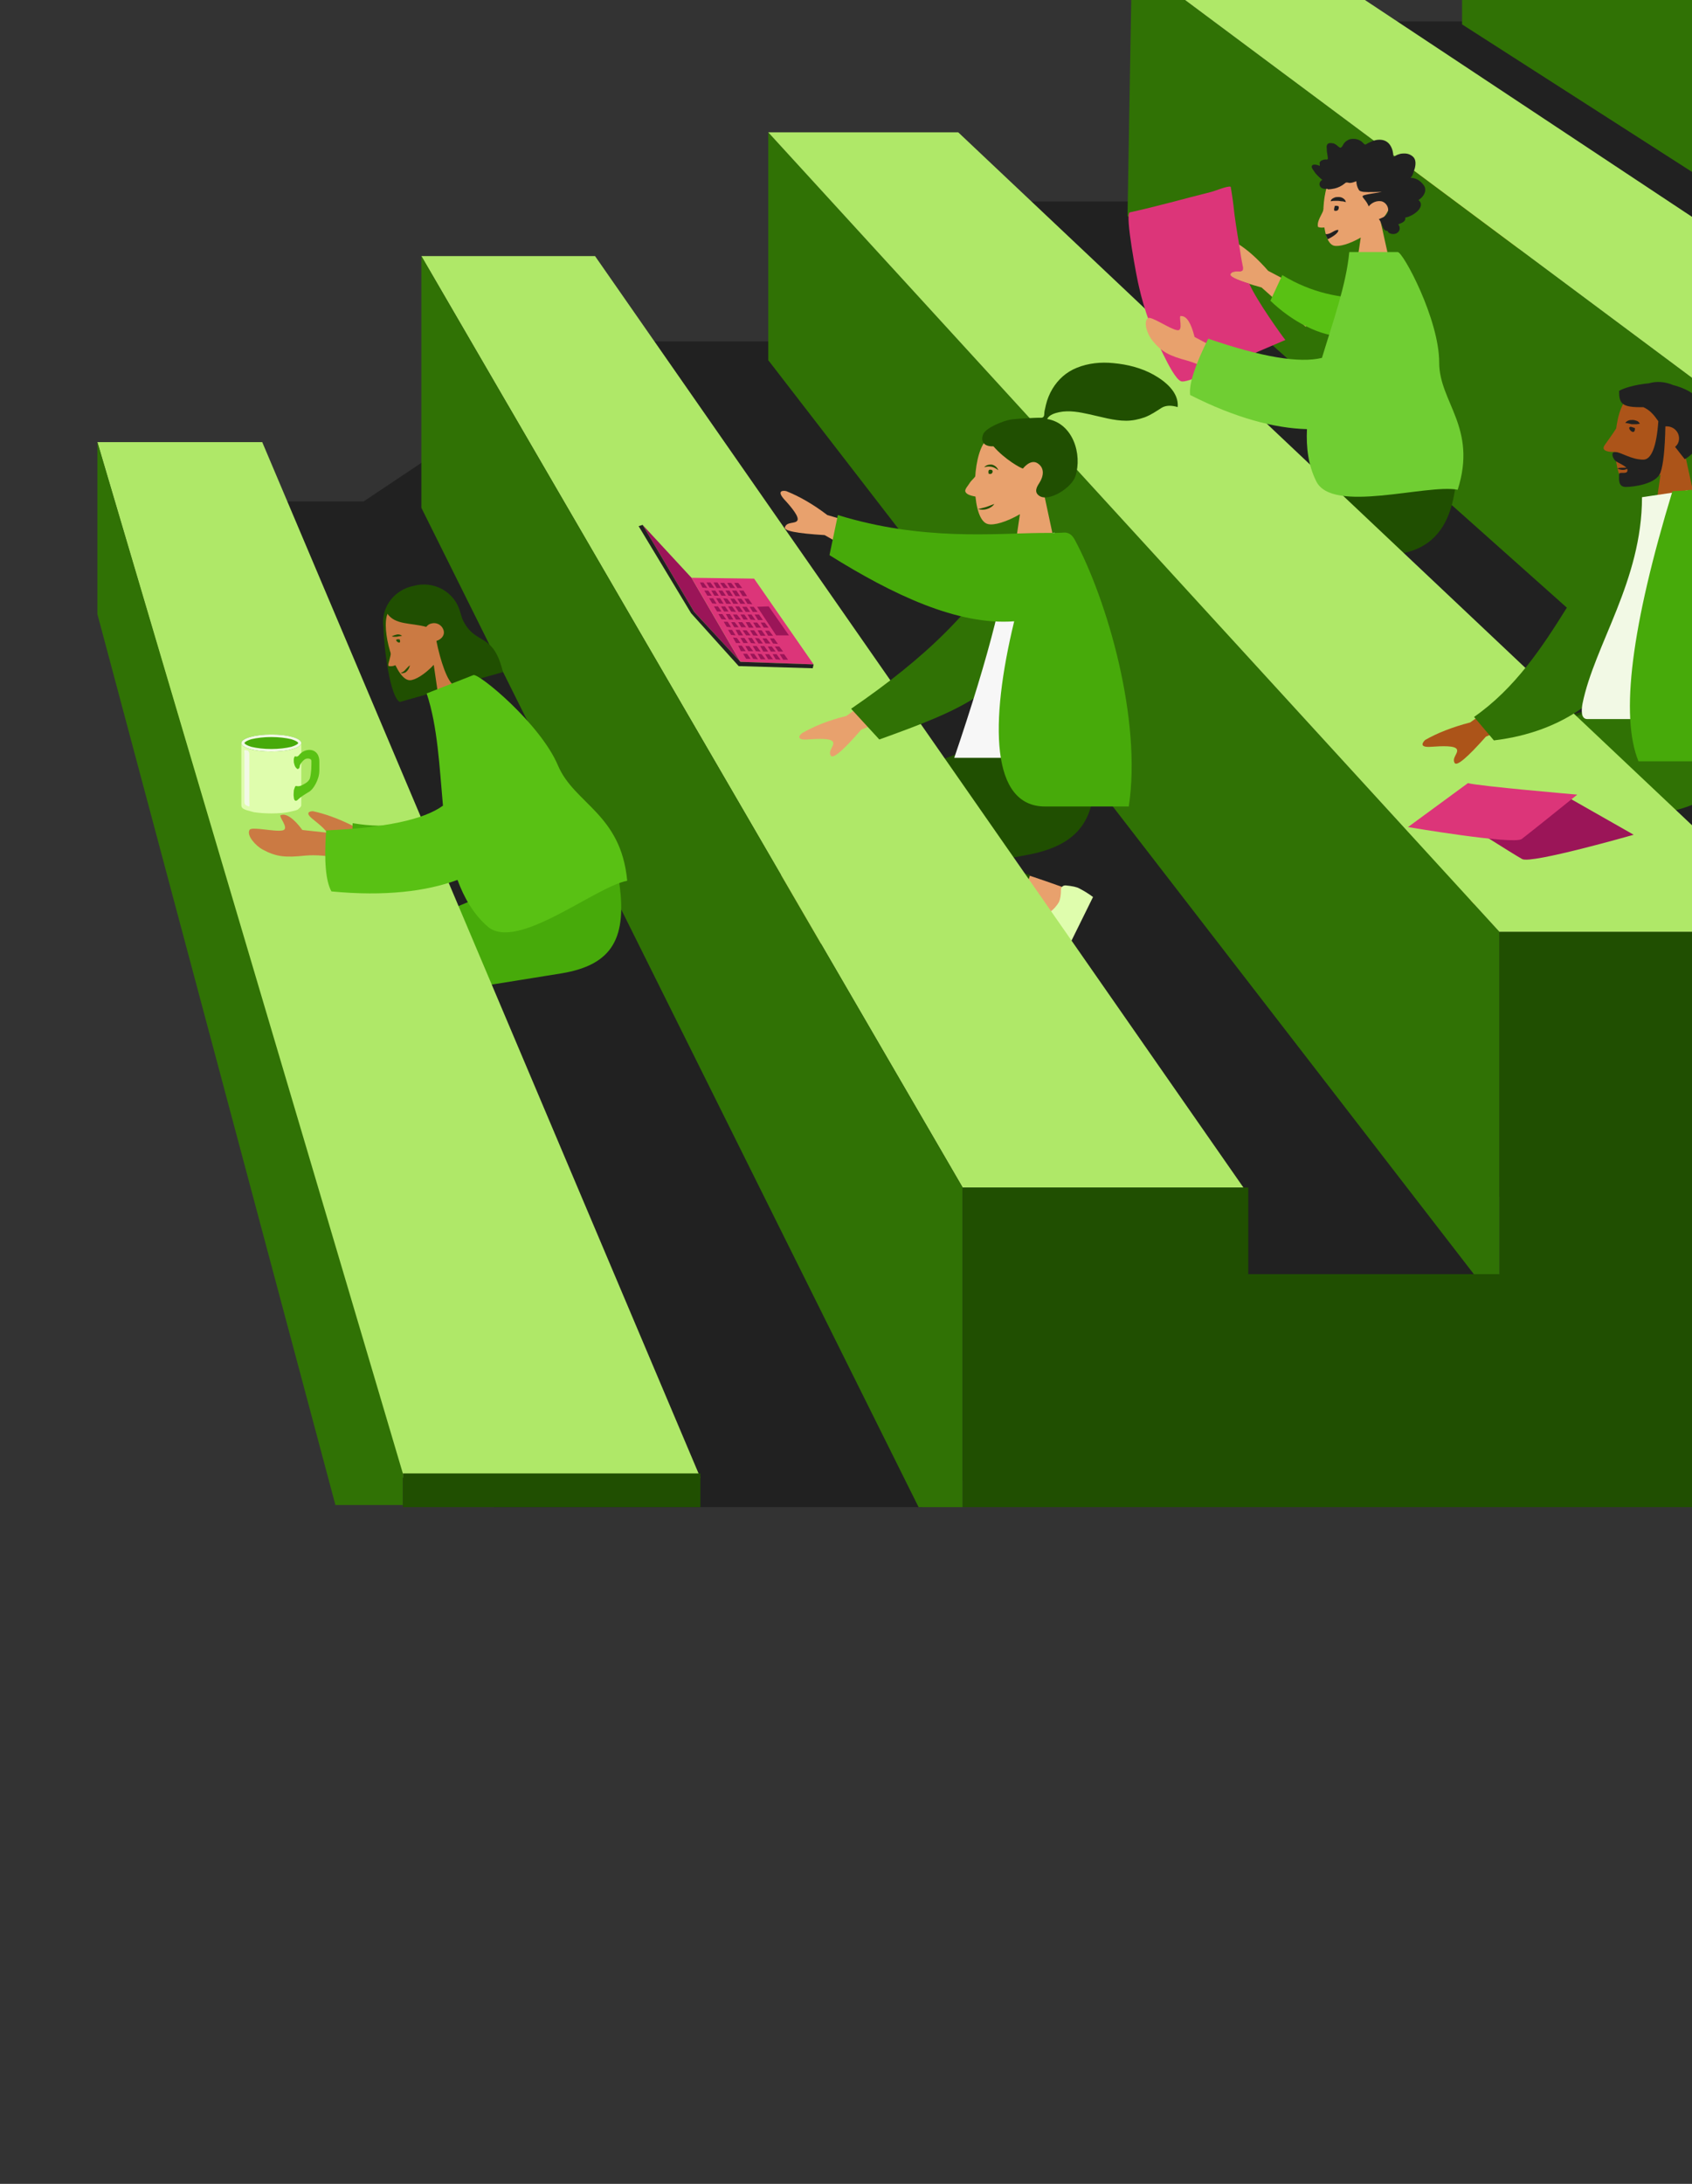 <svg height="320" viewBox="0 0 248 320" width="248" xmlns="http://www.w3.org/2000/svg"><rect x="0" y="0" width="248" height="320" fill="#333333" stroke="none"/><g fill="none" transform="translate(14.273 -31)"><path d="m340.742 55.796-102.325-49.169h-9.316l-22.419 27.51h-24.162l-24.874 26.384h-28.427l-27.846 20.507h-27.264l-35.081 23.446h-25.455l44.514 147.364h62.862l.776-3.439 38.053-3.501.194-23.883h42.059v-14.63h39.216v-21.258h47.163v-19.131h33.919v-24.634h18.413z" fill="#212121"/><g transform="translate(200.025)"><path d="m0 34.575v-34.575l140.713 72.713-.323 51.893z" fill="#307205"/><path d="m0 0h26.682l114.031 53.644v19.069z" fill="#afe868"/></g><path d="m196.149 52.144c-1.809-1.063-4.845.313-4.845 1.813 0 4.502 4.264 25.697 4.457 27.009.194 1.313 2.585 1.688 2.714 0 .194-2.688.646-12.004.194-16.256-.194-1.751-.323-3.439-.517-5.002 2.197 3.876 5.685 9.441 10.337 16.693l2.52-1.125c-2.003-6.315-3.618-10.816-4.91-13.38-2.197-4.439-4.2-8.253-5.04-9.628-1.292-2.188-3.682-1.438-4.91-.125z" fill="#ac5419"/><path d="m226.903 110.164c4.781-5.689 8.012-9.879 9.756-12.567 2.907-4.689 5.298-8.816 6.008-10.441 1.809-3.814-4.134-5.564-5.427-3.814-2.002 2.688-6.331 11.129-12.921 25.259z" fill="#ac5419"/><g transform="translate(150.989 25.196)"><path d="m0 37.451.646-37.451 136.773 101.911v58.021z" fill="#307205"/><path d="m.65 0h25.391l153.764 101.911h-42.382z" fill="#afe868"/></g><path d="m198.859 134.484c-2.067-1.188-5.491.313-5.491 2.063 0 5.127 4.845 29.198 5.104 30.699.258 1.5 2.972 1.938 3.101 0 .258-3.064.71-13.63.258-18.507-.194-2-.387-3.939-.581-5.627 2.519 4.439 6.46 10.754 11.694 18.944l2.842-1.25c-2.261-7.19-4.134-12.254-5.556-15.255-2.455-5.065-4.781-9.441-5.75-10.942-1.55-2.376-4.199-1.563-5.621-.125z" fill="#ac5419"/><path d="m156.682 108.136c0 6.44 3.166 21.383 3.166 22.758h6.784c-.969-13.318-1.357-20.07-1.034-20.258.452-.188 17.702 1.688 22.871 1.688 7.494 0 10.596-4.564 10.789-13.005h-14.795c-3.036.313-18.736 3.376-24.55 4.439-2.52.5-3.231 2.626-3.231 4.377z" fill="#204f01"/><path d="m206.89 145.305 19.317-9.504v-2.063h-2.326c-18.736 4.627-28.233 7.565-28.685 8.878v.063.062c-3.683 4.939-5.944 29.01-6.655 30.823l7.107 1.001c2.714-9.754 11.436-16.569 11.177-28.198.065-.437.065-.75.065-1.062z" fill="#204f01"/><path d="m224.594 150.994c1.744-.313 3.424-.626 4.781-.876 8.98-1.5 11.629-6.189 10.078-16.38h-16.604c-2.713.75-16.797 6.439-24.098 9.503-4.845 2.001-3.295 9.253-.581 11.129 0 .125.064.187.129.25 14.73 5.939 26.359 2.813 30.3 3.814l1.809-5.502z" fill="#307205"/><g transform="translate(98.334 50.392)"><path d="m0 33.387v-33.387l107.183 117.166v55.019z" fill="#307205"/><path d="m0 0h27.846l124.109 117.166h-44.772z" fill="#afe868"/></g><g transform="translate(95.095 140.293)"><path d="m0 46.017c3.166-18.882 5.815-31.386 7.366-35.2 1.033-2.501 8.592-2.188 7.688 2.813-.388 2.126-1.809 7.816-3.747 14.255-1.099 3.752-3.877 10.942-7.689 19.132zm46.97-21.258c-1.357-.187-17.057-1.75-28.169-3.313-4.458-.626-2.067-8.691 2.584-7.816 1.551.313 3.231.626 4.91.938 5.944 1.188 18.219 5.377 21.773 6.753 2.196.812.775 3.688-1.098 3.438z" fill="#e8a16d"/><path d="m35.985 16.944c1.744-.313 3.359-.626 4.716-.876 8.851-1.5 11.435-6.064 9.885-16.068h-16.346c-2.649.75-16.539 6.377-23.71 9.378-4.781 2.001-3.231 9.129-.582 10.942 0 .125.065.187.129.25 14.472 5.814 25.972 2.751 29.784 3.751l1.744-5.377z" fill="#204f01"/><path d="m46.835 20.446c.979.101 1.613.224 2.016.456.49.26 1.181.637 1.987 1.24-.29.556-2.662 5.45-7.263 14.68-1.469-.222-2.102-.766-1.783-1.686.289-.836.55-1.588.753-2.174l.218-8.296c0-.14.144-.278.288-.275l1.326.079c.779-.576 1.213-1.129 1.473-1.601.174-.362.29-.977.292-1.818.029-.364.26-.612.693-.605-.058.027-.058.027 0 0z" fill="#dffdad"/></g><g transform="translate(47.489 68.524)"><path d="m0 0h25.455l95.036 136.485h-41.154z" fill="#afe868"/><path d="m79.337 183.314v-46.829l-79.337-136.485v36.888l72.876 146.426z" fill="#307205"/></g><path d="m52.464 176.125c7.753-1.25 12.921-2.063 15.57-2.501 7.494-1.25 9.691-5.189 8.399-13.692h-13.826c-1.809.5-9.497 3.689-22.935 9.503-2.39 1.188-1.938 4.564-1.551 5.752 0 .063 4.07 6.815 12.211 20.32l11.306-6.94-9.239-11.504c-.194-.563-.194-.813.065-.938z" fill="#47aa0a"/><g transform="translate(0 95.784)"><path d="m0 0h24.163l64.219 151.741h-43.61z" fill="#afe868"/><path d="m44.773 155.743v-4.627l-44.773-151.116v25.196l34.888 130.546z" fill="#307205"/></g><g transform="translate(21.102 138.625)"><path d="m8.787 10.316c0-.188 0-.375 0-.563 0-.25 0-.437 0-.688 0-.625 0-1.25 0-1.875 0-.75 0-1.438 0-2.188 0-.688 0-1.376 0-2.001 0-.438 0-.938 0-1.376v-.312h-8.787v.687 1.751 2.251 2.188 1.688.5c0 .438.388.563.711.688.388.125.711.188 1.098.313.84.125 1.68.187 2.584.187 1.034 0 2.067-.062 3.036-.312.259-.063.582-.125.84-.25.258-.25.517-.376.517-.688z" fill="#dffdad"/><path d="m4.393 2.501c2.426 0 4.393-.56 4.393-1.251 0-.69-1.967-1.25-4.393-1.25-2.426 0-4.393.56-4.393 1.25 0 .691 1.967 1.251 4.393 1.251z" fill="#47aa0a"/><path d="m4.393.375c1.098 0 2.132.125 2.907.312.84.251 1.034.501 1.034.563 0 .063-.194.313-1.034.563-.775.187-1.809.312-2.907.312-1.098 0-2.132-.125-2.907-.312-.84-.25-1.034-.5-1.034-.563 0-.062.194-.312 1.034-.563.775-.187 1.809-.312 2.907-.312zm0-.375c-2.39 0-4.393.562-4.393 1.25s1.938 1.251 4.393 1.251c2.455 0 4.393-.563 4.393-1.251s-1.938-1.25-4.393-1.25z" fill="#f2f9e5"/><path d="m.969 2.376c-.194-.063-.388-.125-.517-.063-.065.063 0 .313 0 .438v.563 2.688 3.876c0 .125 0 .188.065.313.065.188.452.313.646.375.065-.312 0-.625 0-.938 0-.312 0-.625 0-.938 0-.687 0-1.312 0-2 0-1.313 0-2.626 0-3.939-.065-.25-.129-.313-.194-.375z" fill="#f2f9e5"/><path d="m8.268 3.188c.129-.063.194-.188.258-.25.646-.751 1.938-1.001 2.584-.125.258.375.323.75.323 1.188v1.25c0 .688-.194 1.313-.517 1.938-.258.5-.646 1.063-1.163 1.313-.517.313-1.034.625-1.486 1.063-.065.063-.129.125-.194.125-.323.125-.388-.375-.388-.563-.065-.25 0-.562 0-.812 0-.188.065-.313.129-.501 0-.062.065-.187.129-.25.065-.062.065 0 .194 0 .388.063.646-.062.969-.25.388-.187.904-.563.969-1 .194-.813.194-1.626.194-2.439 0-.437-.775-.437-1.034-.187-.258.187-.517.5-.646.813-.065.187 0 .375-.194.5-.065 0-.065.062-.129.062s-.129-.062-.194-.125c-.194-.187-.258-.375-.323-.625-.065-.187-.065-.375-.065-.5 0-.188 0-.5.194-.625.194.062.259.062.388 0z" fill="#59c114"/></g><g transform="translate(41.879 116.644)"><path d="m.057 6.211c.065 3.251.969 10.254 2.39 11.004l7.107-2.001s0 0 0-.062c2.52-1 3.941-3.751 3.166-6.377l-1.486-4.939c-.84-2.813-3.877-4.439-6.784-3.626l-.517.125c-2.649.813-4.264 3.314-3.877 5.877z" fill="#204f01"/><path d="m9.62 8.65c.711-1.563 1.034-3.376.388-5.064-1.874-4.939-8.787-1.813-9.497 1.125-.646 2.939 1.486 9.379 3.424 9.316.775 0 2.197-.875 3.489-2.251l1.034 7.065 5.879-1.625z" fill="#cb7a43"/><path d="m7.811 8.274c.581 2.876 1.615 6.064 2.649 6.565l7.107-2.001c-1.615-6.752-4.652-3.126-6.525-9.316-.323-.188-.582-.313-.904-.438l-.065-.188c-1.938-2.063-3.876-2.876-5.75-2.313-2.843.813-3.359 2.313-3.747 3.626 1.163 1.751 3.424 1.375 5.75 2.001.194-.25.452-.438.775-.5.711-.188 1.486.188 1.744.938.258.75-.258 1.375-1.034 1.626.065-.063 0 0 0 0z" fill="#204f01"/><path d="m1.157 9.4c.065.75-.194 1.5-.388 2.251v.25c.065.063.065.063.129.063.452.062.904-.063 1.227-.375" fill="#cb7a43"/><g fill="#204f01"><path d="m2.188 8.024c-.84 0 .581 1.063.258.062-.065-.062-.129-.062-.258-.062z"/><path d="m2.574 12.963c.323-.126.517-.251.711-.501.194-.188.388-.438.646-.625-.065.313-.194.625-.452.875-.129.125-.259.251-.452.251-.129.062-.323.062-.452 0z"/><path d="m1.282 7.588c.258-.125.452-.188.711-.25.258-.062.581 0 .775.188-.258.063-.517.063-.711.125-.194 0-.517.062-.775-.062z"/></g></g><g transform="translate(22.204 129.911)"><path d="m23.93 27.832-8.528-3.063c-3.618.437-5.427.375-5.298-.125.194-.751 1.228-.626 1.421-1.126.194-.5-1.034-1.5-2.197-2.438-1.163-.938-.388-1.126.065-1.126 1.744.376 3.683 1.063 5.815 2.126l10.466 1.126z" fill="#cb7a43"/><path d="m13.786 26.957c-2.132-.5-3.941-.625-5.491-.5-2.972.313-4.264.188-6.267-.875-1.034-.563-2.39-2.064-1.938-2.876.258-.563 3.683.312 4.846.062s-.84-2.251-.194-2.251c.711-.25 1.809.438 3.101 2.189l4.587.5z" fill="#cb7a43"/><path d="m27.872 26.769c-3.553 1.501-8.657.813-12.792-.813l.129-4.251c5.362.938 9.626-.063 12.598-1.188 2.907 1.125 2.843 5.064.065 6.252z" fill="#47aa0a"/><path d="m26.059 2.698 6.848-2.688c.775-.313 9.82 7.127 12.404 13.255 2.39 5.627 9.239 7.065 10.143 16.88-4.781.938-16.216 10.442-20.48 6.69-2.067-1.813-3.424-4.189-4.393-6.815-4.587 1.689-10.66 2.439-18.477 1.688-.84-1.5-1.098-4.501-.775-8.94 8.593-.375 14.278-1.563 17.121-3.626-.517-5.69-.775-11.629-2.39-16.444z" fill="#59c114"/></g><g transform="translate(127.2 84.142)"><path d="m11.572 19.326c1.357-1.563 2.326-3.501 2.132-5.627-.452-6.19-9.368-4.814-11.112-1.688-1.745 3.126-1.551 11.066.71 11.629.905.25 2.778-.313 4.717-1.438l-1.228 8.315h7.171z" fill="#e8a16d"/><path d="m31.144 6.508c-.84-.25-1.68-.313-2.39.125-.776.5-1.486 1-2.455 1.375-.905.313-1.809.5-2.714.5-1.809 0-3.618-.563-5.362-.938-1.422-.313-2.972-.625-4.458-.313-.582.125-1.486.375-1.744 1 3.747.625 5.168 5.127 4.134 8.378-.581 1.751-3.941 3.814-5.297 2.876-.84-.563-.323-1.375 0-1.876.646-1.0.839-2.251-.323-2.939-1.034-.563-2.068.813-2.068.813-.258 0-2.649-1.313-4.329-3.251-1.615.062-1.873-.938-1.485-1.813.387-.875 2.842-1.938 4.134-2.126.969-.125 3.489-.25 3.941-.25.323 0 .646.062.776-.188.129-.188.064-.563.129-.813.065-.313.129-.563.194-.875.193-.813.517-1.625.969-2.376.84-1.375 2.003-2.438 3.553-3.063 1.68-.688 3.554-.875 5.363-.688 2.067.188 4.07.688 5.879 1.688 1.68.938 3.747 2.563 3.553 4.752z" fill="#204f01"/><path d="m1.684 16.262c-.129.5-.71.875-1.033 1.375-.129.25-.711.875-.646 1.188.129.688 1.679.813 2.067.875" fill="#e8a16d"/><g fill="#204f01"><path d="m3.818 15.698c-.452-.125-.452.25-.388.563.582.25.776-.5.388-.563z"/><path d="m2.783 15.323c.258-.313.71-.438 1.163-.375.452.125.775.438.904.813-.323-.25-.646-.438-.969-.5-.323-.063-.711-.063-1.098.062z"/><path d="m1.877 21.452c.452-.125.84-.188 1.227-.313.388-.125.775-.313 1.163-.438-.258.375-.646.625-1.098.75-.388.125-.84.125-1.292 0z"/></g></g><g transform="translate(100.133 102.923)"><path d="m15.25 11.486-8.786-5.002c-4.135-.25-6.073-.625-5.815-1.188.323-.813 1.486-.438 1.809-.938s-.775-1.876-1.938-3.126c-1.098-1.25-.194-1.313.323-1.188 1.874.75 3.877 1.876 6.009 3.501l11.306 3.314zm6.009 19.694-9.433 3.814c-2.649 3.064-4.134 4.314-4.457 3.814-.453-.75.581-1.438.323-2.001-.259-.563-2.003-.5-3.748-.375-1.679.125-1.227-.625-.775-.938 1.744-1 3.876-1.875 6.461-2.501l9.561-6.752z" fill="#e8a16d"/><path d="m33.923 7.923c-5.169 9.378-12.728 16.568-23.582 24.008l4.135 4.502c12.146-4.377 18.542-7.003 21.708-15.881.775-2.251 1.357-9.316 1.809-13.005z" fill="#307205"/><path d="m48.46 39.121h-23c5.234-15.381 7.882-25.947 8.012-31.699 0-.313.581-.813.839-.75 1.809.5 3.748.313 5.815-.563 5.362 8.503 7.236 19.007 8.334 33.012z" fill="#f7f7f7"/><path d="m38.056 6.173c-6.589.062-17.314 1.188-29.654-2.626l-1.228 5.877c9.304 5.815 18.801 10.316 27.071 9.691-3.618 14.943-3.425 27.135 4.522 27.135h12.275c1.939-12.692-3.165-30.261-7.946-39.139-.194-.313-.582-1-1.486-1-.775.062-1.938.062-3.554.062z" fill="#47aa0a"/></g><g transform="translate(177.985 51.343)"><path d="m10.095 12.09c1.163-1.313 1.938-2.876 1.809-4.689-.388-5.189-7.817-4.001-9.239-1.438-1.421 2.563-1.292 9.191.582 9.691.775.188 2.325-.25 3.941-1.188l-1.034 6.94h6.009z" fill="#e8a16d"/><path d="m14.49 5.713c.193-.188.323-.438.387-.688.065-.25.194-.5.259-.813.129-.563.129-1.188-.259-1.563-.323-.313-.775-.5-1.227-.5-.323 0-.582 0-.905.125-.258.063-.517.25-.775.375 0-.563-.129-1.188-.452-1.688s-.776-.75-1.293-.813c-.581-.062-1.098.062-1.615.313-.129.062-.258.125-.387.188-.13.062-.194.125-.323.188-.13 0-.194-.062-.259-.125-.129-.125-.194-.188-.323-.313-.517-.375-1.163-.5-1.809-.313-.258.125-.517.25-.711.5-.193.188-.258.563-.516.688-.13.062-.194 0-.259-.062-.129-.063-.258-.188-.387-.313-.194-.125-.388-.25-.582-.25-.323-.063-.775-.063-.84.375-.064.125 0 .313 0 .5 0 .188 0 .438.065.625 0 .188.064.313.064.5 0 .062.065.25 0 .313-.064.125-.258.062-.323.062-.193 0-.387.062-.516.125-.13.063-.259.125-.323.313-.065.062 0 .188 0 .25v.25c-.259-.125-1.099-.375-1.163.062-.065.125.064.313.129.438.129.188.258.375.387.563.323.375.646.688 1.034 1-.452.188-.581.75-.194 1.125.194.125.388.188.646.188.065 0 .194-.062.259 0 .064 0 .064.062.129.062.323 0 .646-.062.969-.125.517-.125 1.034-.375 1.486-.75.129-.125.194-.125.323-.125s.259.062.388.062c.323 0 .646-.125.969-.25 0 .375.129.875.323 1.188.129.313.452.313.711.375.904.062 1.809 0 2.713 0-.904.188-1.809.25-2.649.5-.387.125-.064.375.065.563.258.313.517.688.646 1.063.452-.563 1.163-.875 1.873-.75.776.188 1.293 1.188.776 1.876-.259.438-.776.563-1.163.75.323.313.387.813.581 1.188.065.188.259.438.453.5.064 0 .193 0 .258.062s.065.188.194.25c.387.25 1.033.25 1.356-.125.324-.313.259-.813 0-1.125.453-.188 1.163-.375 1.034-1.0.905-.063 3.166-1.501 1.938-2.563.646-.375 1.293-1.25.84-2.063-.581-.875-1.356-1.188-2.002-1.188z" fill="#212121"/><path d="m1.761 10.277c-.194.813-1.034 1.688-.84 2.626.388.188.905.063 1.357.063" fill="#e8a16d"/><g fill="#212121"><path d="m2.018 13.967c.775.062 1.227-.625 1.873-.625.13.5-1.162 1.188-1.55 1.375"/><path d="m3.376 9.902c-.065.187-.129.438-.065.625.517.125.711-.188.646-.625-.258-.125-.516-.125-.646 0"/><path d="m2.797 9.152c0-.25.258-.438.452-.5.194-.125.452-.125.711-.125.258 0 .452.062.646.188.194.125.388.313.388.563-.194-.062-.388-.125-.582-.125s-.323-.063-.517-.063-.323 0-.517 0c-.193 0-.323 0-.581.063z"/></g></g><g transform="translate(151.135 58.341)"><path d="m29.387 17.034-8.915-4.689c-1.486-1.688-2.908-3.001-4.394-3.939-.452-.188-1.227-.313-.517.938.711 1.25 1.422 2.563 1.034 2.938s-1.292-.125-1.744.5c-.259.438 1.292 1.063 4.651 2.001l6.461 5.752z" fill="#e8a16d"/><path d="m34.234 16.346c-3.101-.062-7.3-.688-11.694-3.376l-1.744 3.751c3.037 2.938 7.365 5.377 11.112 5.252 2.972-.062 4.458-3.564 2.326-5.627z" fill="#59c114"/><path d="m.187 3.779c4.005-.875 7.946-2.001 11.952-3.001.517-.125 2.455-.938 2.843-.75 0 0 .323 2.001.387 2.626.194 1.938.517 3.876.84 5.815.194 1.313.388 2.501.517 3.063 0 .125.065.25.065.313 0 .188 0 .313-.065.438-.388.375-1.292-.125-1.744.5-.259.313.71.813 2.713 1.438 1.098 2.501 4.91 7.815 5.298 8.253-3.037 1.313-6.138 2.626-9.174 3.876-.776.313-5.233 2.438-6.073 2.188-.776-.188-2.003-2.626-2.649-3.939-1.551-3.126-2.778-6.44-3.554-9.878-.258-.938-2.132-10.754-1.356-10.941z" fill="#dc3579"/><path d="m13.43 27.912c-1.68-1.188-3.23-1.938-4.716-2.376-2.778-.75-3.877-1.313-5.234-3.001-.71-.875-1.356-2.688-.646-3.251.453-.375 3.166 1.563 4.264 1.751 1.099.25.065-2.313.647-2.063.775 0 1.421 1 1.938 3.064l3.876 2.063z" fill="#e8a16d"/><path d="m28.353 25.099c-3.295.813-8.851-.125-16.669-2.813-1.938 3.876-2.842 6.627-2.649 8.253 6.655 3.376 12.405 4.877 17.121 5.002-.129 2.688.194 5.314 1.357 7.628 2.326 4.814 16.152.375 20.739 1.25 2.907-9.128-2.714-12.817-2.714-18.631 0-6.377-5.297-16.193-6.073-16.193h-7.107c-.452 4.814-2.39 10.191-4.005 15.505z" fill="#70ce33"/></g><path d="m215.616 147.874c-1.422.625-15.7 3.439-15.7 3.439s7.559 4.814 8.916 5.564c1.292.751 16.345-3.563 16.345-3.563z" fill="#9b1558"/><path d="m200.888 145.748c1.485.438 16.022 1.688 16.022 1.688s-6.978 5.627-8.14 6.503c-1.228.875-16.669-1.751-16.669-1.751z" fill="#dc3579"/><g transform="translate(79.332 107.909)"><path d="m7.75 7.753 7.171 12.317-6.783-7.315-7.559-12.755z" fill="#9b1558"/><path d="m7.752 7.753 9.174.125 8.722 12.567-10.724-.375z" fill="#dc3579"/><path d="m.582.001 7.559 12.755 6.784 7.315 10.724.375-.129.563-10.854-.313-6.977-7.753-7.689-12.755z" fill="#212121"/><g fill="#9b1558"><path d="m8.979 8.441h.517l.581.813-.711-.062z"/><path d="m11.108 9.254-.71-.062-.453-.75h.582z"/><path d="m12.078 9.254h-.646l-.452-.813h.581z"/><path d="m13.113 9.254h-.646l-.517-.75h.582z"/><path d="m14.146 9.254h-.711l-.452-.75h.581z"/><path d="m15.18 9.254h-.711l-.452-.75h.581z"/><path d="m9.624 9.629h.582l.516.75h-.646z"/><path d="m10.655 9.629h.581l.517.75h-.646z"/><path d="m11.691 9.629h.581l.517.75h-.646z"/><path d="m12.725 9.629h.581l.517.813-.646-.062z"/><path d="m13.693 9.629h.646l.517.813h-.646z"/><path d="m14.729 9.629h.646l.517.813h-.646z"/><path d="m10.335 10.754h.581l.517.813-.646-.062z"/><path d="m11.366 10.754h.581l.517.813-.646-.062z"/><path d="m12.403 10.754.581.063.581.75h-.71z"/><path d="m13.437 10.817h.581l.582.75h-.711z"/><path d="m14.47 10.817h.581l.582.75h-.711z"/><path d="m15.502 10.817h.582l.581.813-.711-.062z"/><path d="m11.043 11.943h.582l.517.75h-.646z"/><path d="m12.079 11.943h.581l.517.75h-.646z"/><path d="m13.111 11.943h.581l.582.813-.711-.062z"/><path d="m14.146 11.943h.582l.581.813h-.646z"/><path d="m15.181 12.005h.646l.517.75h-.646z"/><path d="m16.279 12.005h.581l.582.75h-.711z"/><path d="m11.691 13.067h.581l.581.813-.71-.062z"/><path d="m13.37 13.067.517.813h-.646l-.452-.813z"/><path d="m14.406 13.13.581.75h-.711l-.452-.75z"/><path d="m15.502 13.13.517.75h-.646l-.452-.75z"/><path d="m16.538 13.13.581.813-.711-.062-.452-.75z"/><path d="m17.636 13.13.581.813h-.711l-.516-.813z"/><path d="m13.111 15.381h.581l.517.813-.646-.062z"/><path d="m14.21 15.381h.582l.516.813h-.646z"/><path d="m15.243 15.443h.582l.581.75h-.646z"/><path d="m16.341 15.443h.582l.581.813-.711-.063z"/><path d="m17.439 15.443h.582l.581.813h-.711z"/><path d="m18.538 15.506h.582l.581.75h-.711z"/><path d="m12.466 14.193h.581l.517.813-.646-.062z"/><path d="m13.566 14.255h.517l.582.75h-.647z"/><path d="m14.597 14.255h.581l.582.75h-.711z"/><path d="m15.697 14.255h.582l.581.813h-.71z"/><path d="m16.793 14.318h.581l.582.75h-.711z"/><path d="m17.892 14.318h.582l.581.75h-.711z"/><path d="m13.825 16.506.582.062.516.75h-.646z"/><path d="m14.921 16.569h.581l.517.75h-.646z"/><path d="m16.018 16.569h.581l.517.813-.646-.062z"/><path d="m17.052 16.569.581.062.582.75h-.646z"/><path d="m18.151 16.632h.582l.581.75h-.711z"/><path d="m19.25 16.632h.582l.581.813-.711-.062z"/><path d="m14.597 17.694h.517l.581.813h-.71z"/><path d="m15.633 17.757h.581l.582.75h-.711z"/><path d="m16.73 17.757h.581l.582.813-.711-.063z"/><path d="m17.826 17.757h.582l.581.813h-.711z"/><path d="m18.927 17.819h.581l.581.75h-.71z"/><path d="m19.959 17.819h.646l.581.75h-.71z"/><path d="m15.31 18.882h.582l.517.75h-.647z"/><path d="m16.341 18.882h.582l.581.813-.711-.062z"/><path d="m17.439 18.882.582.063.581.75h-.711z"/><path d="m18.538 18.945h.582l.581.75h-.711z"/><path d="m19.637 18.945h.582l.581.813-.71-.062z"/><path d="m20.672 18.945h.646l.581.813h-.71z"/><path d="m17.38 12.005 2.778 4.189h1.873l-2.972-4.252z"/></g></g><path d="m88.385 246.898h-43.61v4.939h43.61z" fill="#204f01"/><path d="m341.061 141.362h-10.272v-14.255h-42.382v57.957h-37.924v32.637h-.065v-50.143h-44.902v50.143h-36.826v-12.692h-41.865v46.829h214.236z" fill="#204f01"/><g transform="translate(194.228 86.969)"><path d="m18.927 48.083-9.626 3.876c-2.714 3.064-4.264 4.377-4.587 3.877-.453-.751.581-1.438.323-2.001-.259-.563-2.068-.5-3.812-.375-1.745.125-1.228-.626-.84-1.001 1.744-1 3.941-1.875 6.59-2.563l9.691-6.877zm39.022 13.942c.453.876 3.683 3.439 5.88 4.939.904.626.517 1.376.194 1.563-2.779 1.626-4.588-.312-6.978-1.375-2.584-1.188-2.391 2.126-4.458 1.25.646-1.375 2.132-3.938 1.421-5.627-.323-.75-2.455-7.252-6.331-19.506h6.331c2.003 11.316 3.295 17.568 3.941 18.756z" fill="#ac5419"/><path d="m35.917 17.384-2.649-.438c-9.756 8.128-13.761 23.821-25.714 32.136l2.908 3.439c20.738-2.501 25.907-21.57 25.455-35.138z" fill="#307205"/><path d="m38.504 10.757c1.422-1.563 2.326-3.564 2.197-5.752-.452-6.315-9.497-4.939-11.306-1.751-1.745 3.189-1.551 11.254.71 11.817.905.25 2.843-.313 4.781-1.5l-1.227 8.44h7.3z" fill="#ac5419"/><path d="m34.563 5.756c-.258 3.751-1.033 5.627-2.196 5.627-1.809 0-3.295-1.125-4.135-1.125-.582 0-.452.688-.065 1.188.323.438 1.874.813 1.874 1.5s-1.228.125-1.228.563c0 .625-.193 1.876.97 1.876 1.162 0 4.522-.438 5.103-2.126.388-1.063.647-3.376.711-6.752h.194c1.034 0 1.809.813 1.809 1.751 0 .5-.194.938-.582 1.25.453.563.905 1.188 1.422 1.813 2.067-1.188 4.458-4.689 2.455-8.003-.582-1.625-2.714-2.501-4.2-2.876-1.163-.5-2.455-.563-3.488-.25-2.068.188-3.877.75-4.394 1.125 0 1.876.388 2.438 3.554 2.376.969.438 1.55 1.125 2.196 2.063z" fill="#212121"/><path d="m28.423 6.756c-.517.813-1.099 1.626-1.68 2.438-.905 1.188 1.421 1.125 2.067 1" fill="#ac5419"/><g fill="#212121"><path d="m28.552 12.695c.259-.125.582-.125.84-.125.259 0 .517 0 .776-.062-.13.25-.453.375-.776.375-.258 0-.517-.062-.84-.188z"/><path d="m30.684 6.568c-1.099-.125.516 1.626.452.188-.194-.062-.388-.125-.582-.188"/><path d="m29.717 6.006c.13-.188.323-.313.517-.375.194-.063.388-.063.582-.063.193 0 .387.063.581.125s.388.25.452.438l-.517.062c-.193 0-.323 0-.452 0s-.323 0-.452-.062c-.323-.062-.517-.125-.711-.125z"/></g><path d="m47.418 49.396c-10.531 0-18.284 0-23.258 0-1.034 0-.84-1.501-.711-2.251 1.745-8.628 8.722-18.006 8.722-30.26l6.719-1c5.492 8.566 7.43 19.194 8.528 33.512z" fill="#f2f9e5"/><path d="m47.226 24.325c.969-.25 1.744-.875 2.326-1.876 2.455-4.252 1.551-6.627-1.034-7.44-2.584-.813-4.974.813-9.109.813-.259 0-.453 0-.646.062l-2.132.125c-6.009 19.757-7.689 32.949-4.975 39.576h18.284c1.098 2.438 2.132 4.502 3.101 6.19h4.974c.517-14.755-3.101-27.197-10.789-37.451z" fill="#47aa0a"/></g></g></svg>